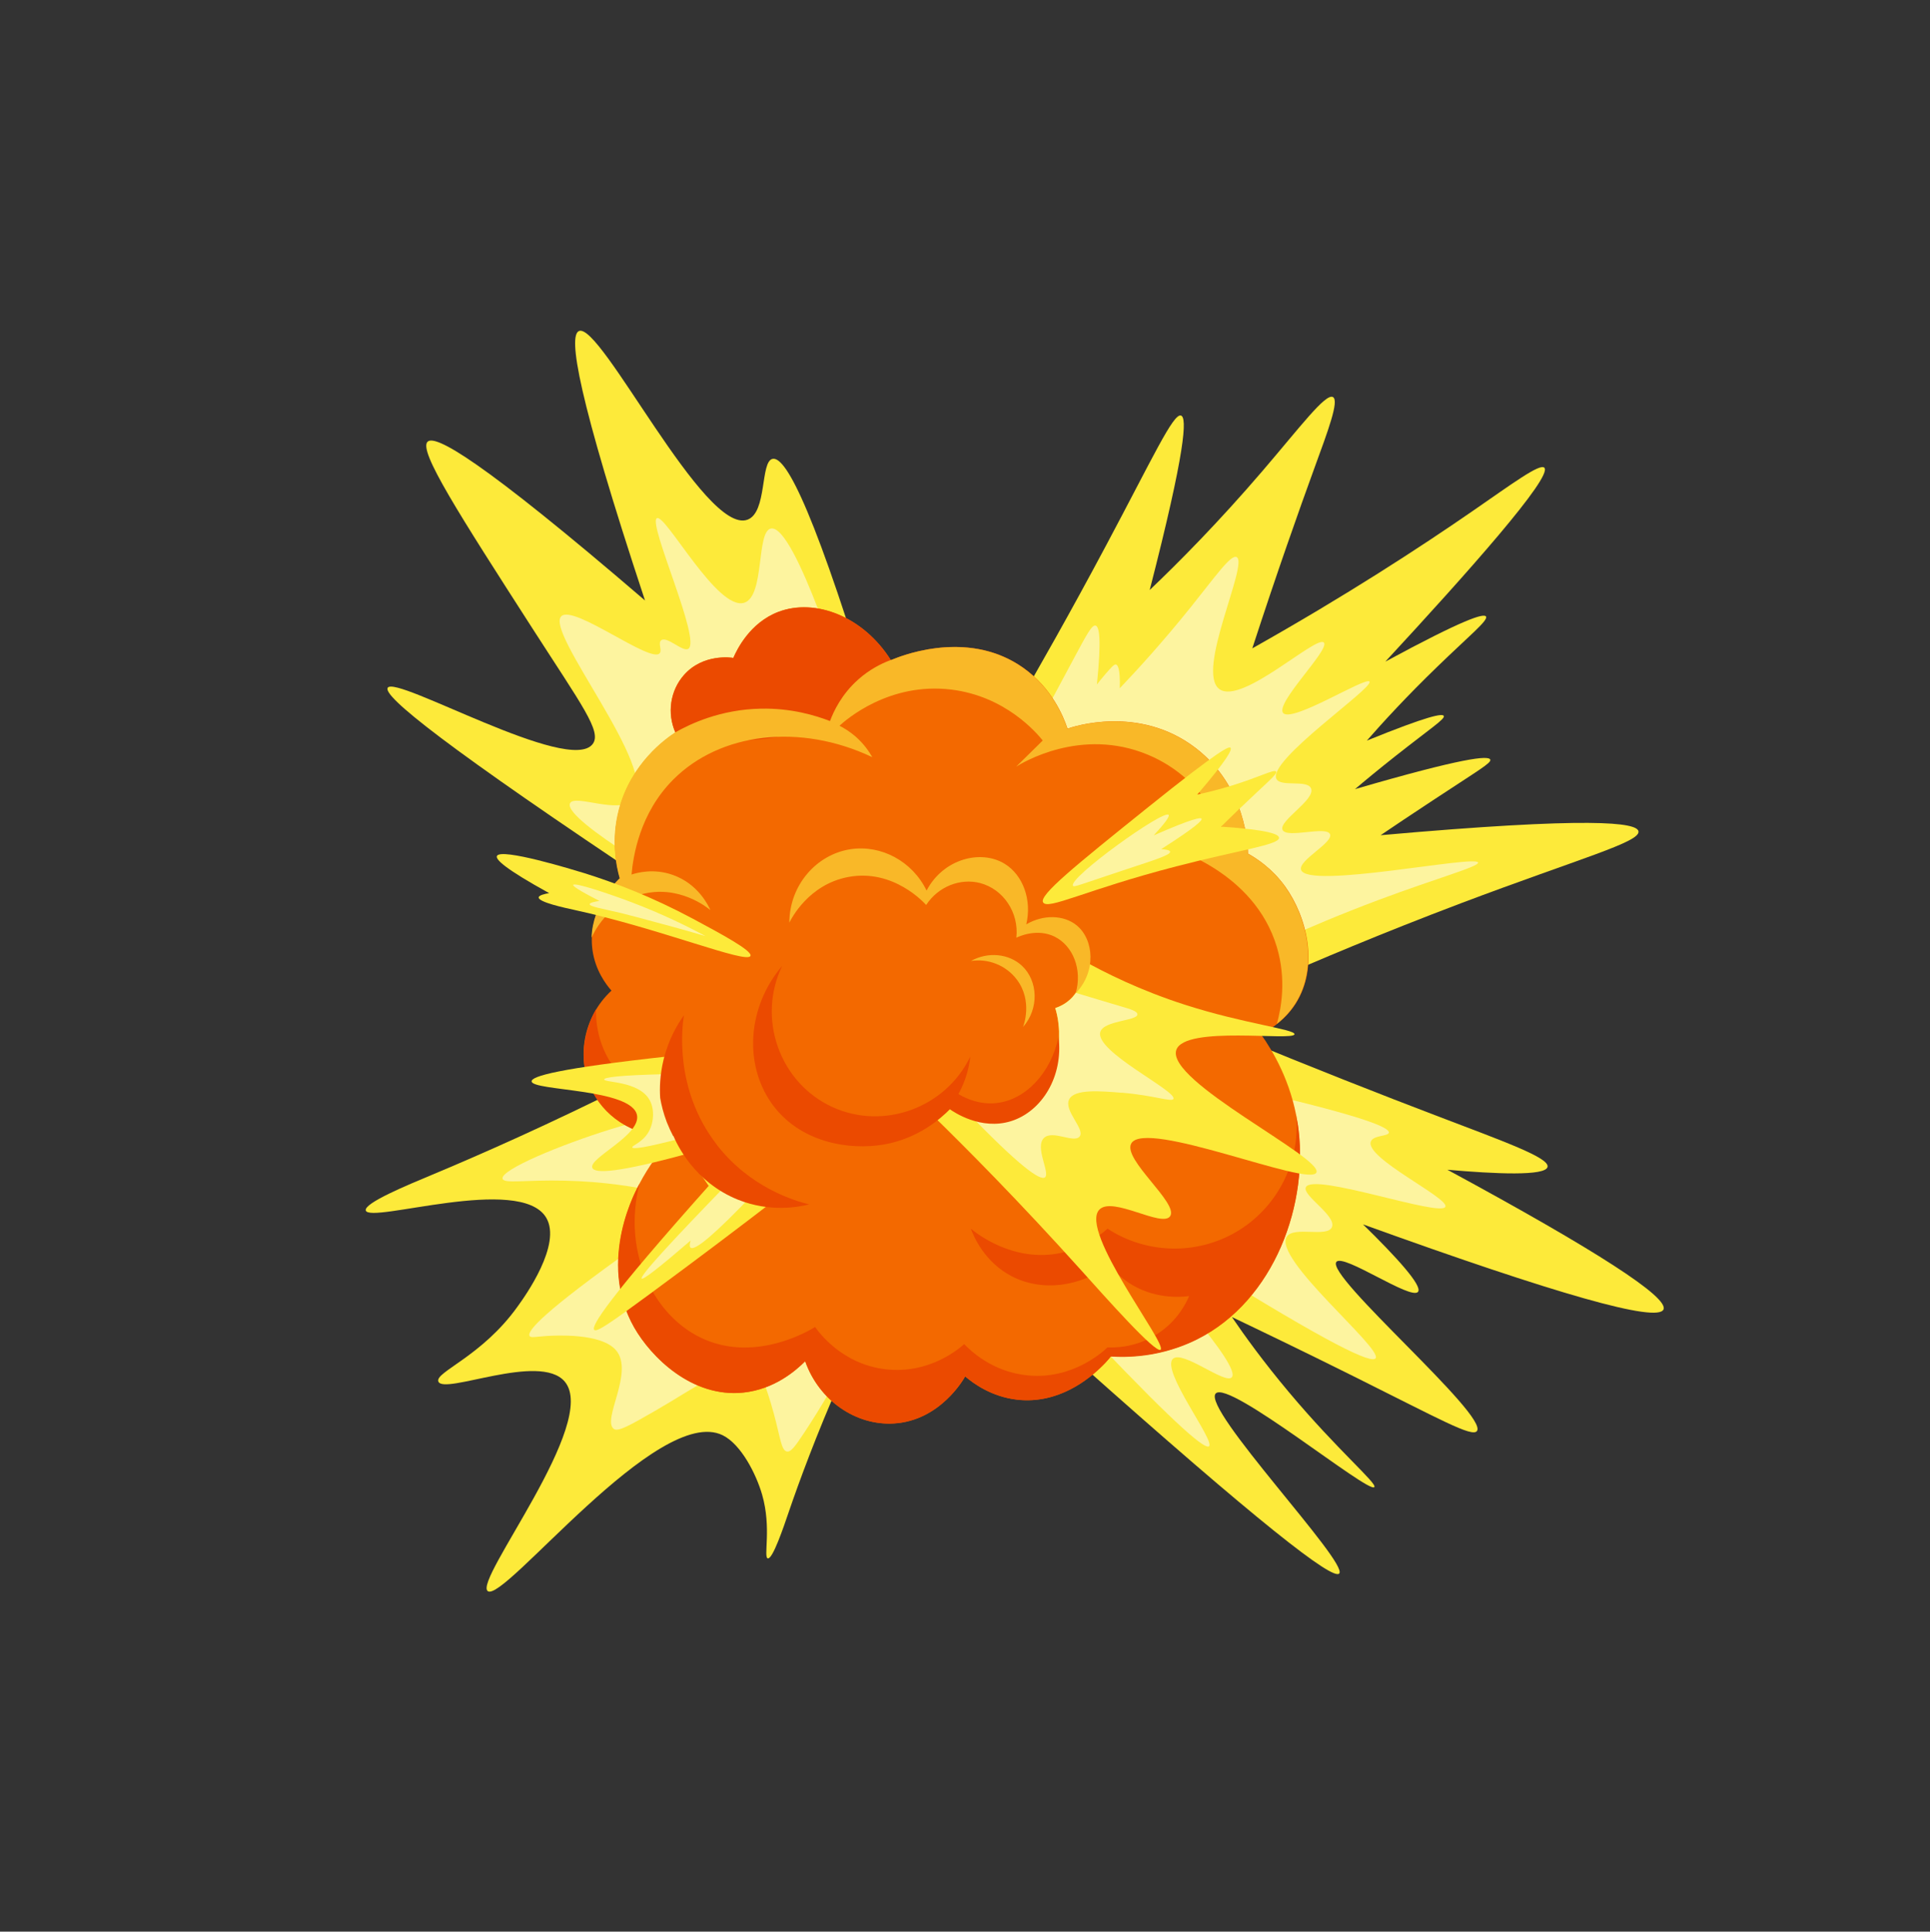 <?xml version="1.0" encoding="UTF-8"?>
<svg id="Layer_1" xmlns="http://www.w3.org/2000/svg" viewBox="0 0 180.61 180.72">
  <rect x="0" y="0" width="180.61" height="180.72" fill="#333333" stroke="none"/>
  <defs>
    <style>
      .cls-1 {
        fill: #f9b828;
      }

      .cls-2 {
        fill: #eb4a00;
      }

      .cls-3 {
        fill: #f36900;
      }

      .cls-4 {
        fill: #fdf49f;
      }

      .cls-5 {
        fill: #fdea3a;
      }
    </style>
  </defs>
  <path class="cls-5" d="m95.1,66.13c2.01-3.46,4.99-8.68,8.44-15.16,4.34-8.14,6.26-12.34,6.98-12.09.57.19.45,3.18-2.93,16.32,2.73-2.6,6.43-6.33,10.53-11.11,3.5-4.08,5.93-7.33,6.62-6.94.6.34-.48,3.19-1.73,6.62-1.45,3.98-3.48,9.71-5.82,16.89,8.8-4.95,15.71-9.46,20.62-12.85,3.67-2.53,6.29-4.48,6.71-4.05.81.84-7.22,9.87-14.88,18.14,7.41-4.01,9.22-4.54,9.42-4.22.23.36-1.57,1.8-4.53,4.67-2.91,2.81-5.15,5.26-6.62,6.94,5.74-2.33,7.07-2.56,7.2-2.31.14.28-1.27,1.19-4.44,3.69-1.66,1.31-2.99,2.41-3.87,3.16,10.13-2.95,12.51-3.17,12.66-2.76.11.31-1.02.94-5.33,3.78-2.09,1.37-3.79,2.52-4.93,3.29,19.73-1.75,23.99-1.2,24.13-.36.17,1.01-5.44,2.51-16.57,6.71-7.56,2.86-13.65,5.45-17.64,7.2-8-8.52-15.99-17.04-23.99-25.56Z"/>
  <path class="cls-4" d="m97.59,67.02c1.26-2.35,2.76-5.15,2.93-5.47,1.19-2.22,1.66-3.1,2-3.02.35.08.57,1.2.13,5.51.2-.26.47-.6.8-.98.54-.62.81-.93.98-.89.16.04.41.34.36,2.22,1.61-1.69,3.96-4.25,6.62-7.56,2.36-2.94,3.77-4.97,4.31-4.71,1.17.56-3.88,10.73-1.6,12.36,2.09,1.5,9.1-5.11,9.77-4.36.58.65-4.56,5.65-3.82,6.58.79.99,7.76-3.43,8.09-2.93.39.6-9.61,7.41-8.71,9.11.41.78,2.91.03,3.24.89.42,1.06-3.05,3.02-2.67,3.87.38.84,4.08-.4,4.44.4.35.78-2.97,2.44-2.71,3.33.55,1.88,16.4-1.42,16.57-.67.08.38-3.8,1.44-9.24,3.47-3.69,1.38-6.67,2.66-8.66,3.56-7.61-6.91-15.22-13.81-22.84-20.72Z"/>
  <path class="cls-5" d="m115.23,96.76c7.75,3.2,14.24,5.74,19.02,7.56,6.55,2.5,10.75,3.99,10.57,4.85-.18.88-4.9.66-9.37.27,13.98,7.57,20.72,11.93,20.22,13.07-.56,1.26-9.93-1.39-28.12-7.96,3.09,3.02,5.59,5.75,5.15,6.31-.64.82-6.99-3.61-7.64-2.8-1.05,1.31,14.27,14.37,13.15,15.83-.46.59-3.39-1.07-11.51-5.11-4.84-2.41-8.82-4.32-11.42-5.56,1.18,1.73,2.96,4.2,5.33,7.02,4.59,5.47,8.28,8.54,8,8.89-.52.65-13.6-10.05-14.84-8.76-1.35,1.41,12.5,15.88,11.55,16.85-.62.63-7.42-4.64-24.66-20.01l14.57-30.45Z"/>
  <path class="cls-4" d="m102.79,125.71c7.51,7.88,9.99,9.91,10.35,9.6.59-.5-4.52-7.09-3.38-8.18.9-.85,4.88,2.42,5.51,1.73.47-.51-1.21-2.88-3.69-5.87.27-1.57.53-3.14.8-4.71,12.27,7.64,15.98,9.32,16.35,8.8.67-.94-9.66-9.34-8.31-11.38.67-1.01,3.79.11,4.22-.89.46-1.06-2.79-2.96-2.44-3.73.63-1.43,12.65,2.83,13.06,1.82.34-.83-7.52-4.54-6.98-6.09.22-.62,1.63-.48,1.69-.84.07-.48-2.33-1.49-11.69-3.69-5.17,7.81-10.34,15.62-15.51,23.43Z"/>
  <path class="cls-5" d="m61.65,83.16c-20.05-13.34-25.83-18.03-25.37-18.81.73-1.23,17.04,8.18,19.19,5.25.86-1.16-1.01-3.6-5.64-10.8-6.91-10.75-10.68-16.62-9.82-17.47.7-.69,4.84,1.53,20.35,14.85-6.35-19.2-7.19-24.78-6.18-25.21,2.04-.86,11.75,19.13,15.77,17.65,1.86-.68,1.18-5.45,2.35-5.69,1.3-.26,4.08,5.22,9.91,24.63-6.86,5.2-13.71,10.4-20.57,15.6Z"/>
  <path class="cls-4" d="m58.67,79.87c-2.53-1.65-5.7-3.89-5.33-4.71.41-.91,4.61,1.09,5.91-.36,2.51-2.8-8.34-15.69-6.71-17.16,1.19-1.07,8.39,4.48,9.2,3.47.23-.29-.18-.94.13-1.2.52-.44,2,1.1,2.53.8,1.29-.72-3.8-11.75-2.93-12.23.8-.44,5.66,8.72,8.18,7.91,1.93-.62,1.11-6.66,2.49-6.94,1.16-.23,2.97,3.78,4.44,7.6-5.97,7.6-11.94,15.2-17.91,22.81Z"/>
  <path class="cls-5" d="m59.25,101.25c-7.82,3.92-14.27,6.76-18.84,8.67-2.17.91-6.37,2.63-6.18,3.33.35,1.27,14.45-3.4,16.88.67,1.49,2.49-1.95,7.32-2.67,8.31-3.33,4.67-7.75,6.14-7.42,7.02.48,1.29,9.48-2.74,11.82,0,3.27,3.83-8.52,18.57-7.2,19.61,1.48,1.16,15.96-17.54,21.99-14.58,1.71.84,3.13,3.61,3.69,5.56.9,3.12.1,5.86.53,5.96.46.1,1.5-2.99,1.95-4.31,1.02-2.98,2.58-7.2,4.84-12.36l-19.42-27.87Z"/>
  <path class="cls-4" d="m63.25,104.1c-1.46.29-3.6.77-6.13,1.56-4.55,1.41-10.31,3.78-10.09,4.62.13.49,2.15.09,5.82.18,3.67.08,6.66.59,8.66,1.02-.71,1.73-1.42,3.47-2.13,5.2-8.51,6.05-10.09,7.85-9.82,8.31.12.21.6.06,1.64,0,.75-.04,5.03-.3,6.44,1.33,1.76,2.04-1.38,6.56-.18,7.38.4.27,1.54-.38,3.82-1.69,2.21-1.27,3.24-2.01,5.2-3.06,1.06-.57,1.95-1,2.49-1.25-1.91-7.87-3.82-15.74-5.73-23.61h0Z"/>
  <path class="cls-4" d="m71.42,129.13c.25.69.62,1.74.98,3.07.63,2.31.71,3.51,1.24,3.6.36.06.72-.4,1.6-1.73.76-1.15,1.57-2.44,2.4-3.87-.68-1.33-1.36-2.67-2.04-4l-4.18,2.93Z"/>
  <path class="cls-3" d="m63.2,68.53c-.8-1.82-.48-3.93.8-5.38,1.79-2.03,4.46-1.63,4.62-1.6.34-.79,1.56-3.3,4.22-4.31,3.44-1.3,7.95.43,10.53,4.53.33-.15,6.99-3.13,12.4.71,2.64,1.88,3.73,4.49,4.13,5.69.44-.16,6.68-2.27,12,1.82,4.71,3.62,4.88,9.17,4.89,9.87.85.48,2.28,1.42,3.47,3.07,2.04,2.83,3.21,7.49.98,10.98-.46.72-1.4,1.91-3.24,2.85,1.14,1.61,2.82,4.45,3.42,8.27,1.17,7.49-2.16,16.65-9.42,20.27-3.02,1.51-5.99,1.7-8.05,1.6-.24.31-3.67,4.61-8.74,4.05-2.42-.27-4.11-1.52-4.89-2.18-.14.26-2.36,4.14-6.66,4.4-3.56.22-7.01-2.14-8.31-5.82-.86.87-2.87,2.63-5.78,2.93-4.83.51-8.65-3.35-10.22-6.09-2.89-5.06-1.51-12.38,3.69-17.9-3.16.21-6.13-1.41-7.55-4.1-1.63-3.08-.95-7.02,1.73-9.51-.52-.59-1.52-1.91-1.78-3.82-.5-3.73,2.27-6.38,2.58-6.67-.33-1.16-.83-3.56-.09-6.4,1.14-4.39,4.41-6.68,5.29-7.25Z"/>
  <path class="cls-2" d="m121.41,105.03c-.03-.22-.07-.44-.11-.65.38,4.41-1.81,8.65-5.62,10.88-3.73,2.18-8.41,2.06-12.04-.31-.75.68-2.22,1.81-4.35,2.27-4.44.95-7.94-1.85-8.44-2.27.27.73,1.27,3.12,3.82,4.45,2.81,1.46,6.38,1.03,9.15-1.07.41.53,1,1.15,1.82,1.69,2.3,1.52,4.76,1.35,5.64,1.24-.28.65-1.08,2.3-2.93,3.51-2.01,1.32-4.02,1.32-4.71,1.29-.43.41-3.28,3.03-7.46,2.62-3.35-.32-5.41-2.37-5.95-2.93-.42.38-3.22,2.83-7.33,2.36-4.12-.47-6.3-3.5-6.62-3.96-.55.34-5.39,3.24-10.26,1.2-4.88-2.05-7.81-8.23-6.17-14.61-.17.29-4.1,7.14-.5,13.46,1.56,2.74,5.39,6.6,10.22,6.09,2.91-.31,4.91-2.07,5.78-2.93,1.3,3.68,4.75,6.04,8.31,5.82,4.31-.26,6.52-4.14,6.66-4.4.77.66,2.47,1.91,4.89,2.18,3.82.42,6.7-1.91,8-3.22h0s0,0,0,0c.02-.02.04-.04.06-.06,0,0,.01-.01.02-.02.02-.02.04-.04.06-.06,0,0,0,0,.01-.01.02-.02.05-.05.07-.07h0c.29-.31.47-.54.52-.6.04,0,.07,0,.11,0h0c1,.06,2.29.04,3.77-.22,1.76-.32,3.18-.88,4.18-1.38,7.26-3.62,10.59-12.78,9.42-20.27Z"/>
  <path class="cls-5" d="m87.02,104.1c3.34,3.25,8.33,8.27,14.17,14.76,2.23,2.48,6.94,7.79,7.42,7.42.66-.51-7.67-11.1-5.73-13.11,1.23-1.28,5.86,1.71,6.62.62.84-1.2-4.45-5.31-3.64-6.8,1.28-2.36,16.67,4.11,17.33,2.71.65-1.39-14.1-8.54-13.11-11.47.79-2.32,11-.79,11.06-1.47.04-.47-4.74-.98-10.26-2.76-4.2-1.35-7.47-2.99-9.6-4.18.04.26.32,2.1-.93,3.47-.56.61-1.21.89-1.6,1.02.13.43.25.95.31,1.56.09.83.04,1.54-.04,2.09-.61,1.38-1.21,2.76-1.82,4.13l-6.35,2.27-1.73-1.64-2.09,1.38Z"/>
  <path class="cls-4" d="m104.97,102.23c3.04.25,4.69.91,4.84.58.35-.74-7.41-4.45-6.84-6.27.34-1.08,3.48-1.02,3.47-1.64,0-.3-.71-.5-1.42-.71-.98-.29-2.43-.72-4.34-1.3-.09.14-.2.28-.32.41-.56.61-1.21.89-1.6,1.02.13.43.25.95.31,1.56.09.83.04,1.54-.04,2.09-.61,1.38-1.21,2.76-1.82,4.13l-6.35,2.27-.53-.51h0c5.12,5.32,7.02,6.63,7.46,6.29.51-.4-.99-2.84-.09-3.69.82-.77,2.8.53,3.33-.13.55-.68-1.5-2.4-.98-3.47.49-.99,2.89-.79,4.93-.62Z"/>
  <path class="cls-2" d="m83.38,61.78c-2.58-4.11-7.09-5.84-10.53-4.53-2.66,1.01-3.88,3.53-4.22,4.31-.16-.03-2.83-.43-4.62,1.6-1.28,1.45-1.6,3.56-.8,5.38,1.6.42,3.93.85,6.75.71,3.09-.15,5.55-.92,7.15-1.56.78-.16,2.25-.57,3.69-1.73,1.92-1.56,2.6-3.52,2.82-4.29-.13.05-.22.09-.25.11Z"/>
  <path class="cls-2" d="m61.78,102.72s0,0,0,0c0,.02,0,.03,0,.05-.8-.23-2.34-.78-3.69-2.18-2.35-2.43-2.33-5.51-2.31-6.16-.1.16-2.35,3.91-.31,7.76,1.36,2.57,4.12,4.16,7.12,4.12l.41-.03c-.2-.38-.41-.81-.59-1.29-.33-.84-.51-1.62-.62-2.27Z"/>
  <path class="cls-1" d="m120.25,82.94c-1.19-1.65-2.61-2.59-3.47-3.07,0-.7-.18-6.25-4.89-9.87-5.32-4.09-11.56-1.98-12-1.82-.41-1.2-1.49-3.81-4.13-5.69-4.86-3.45-10.72-1.4-12.11-.84-.16.06-.31.11-.47.17-.74.29-1.8.81-2.84,1.73-1.61,1.42-2.34,3.04-2.67,3.91-1.37-.53-3.62-1.21-6.44-1.16-3.82.07-6.66,1.44-8.04,2.22-.87.57-4.15,2.86-5.29,7.25-.74,2.85-.24,5.25.09,6.4-.28.26-2.54,2.42-2.63,5.56h0c.16-.37,1.43-3.17,4.63-4.05,3.53-.97,6.25,1.27,6.49,1.47-.17-.38-1.13-2.45-3.51-3.29-1.79-.64-3.34-.21-3.87-.04.15-1.69.75-5.73,3.91-8.89,4.38-4.39,11.85-5.3,18.62-2.09-.3-.53-.8-1.27-1.6-1.96-.53-.45-1.04-.76-1.47-.98.59-.54,4.64-4.11,10.49-3.38,5.03.63,7.92,4,8.53,4.76-.83.82-1.66,1.63-2.49,2.45.49-.31,6.06-3.75,12.35-1.11,5.76,2.41,7.44,7.96,7.64,8.67-.53-.28-1.68-.79-3.2-.76-1.24.03-2.19.41-2.71.67.62.17,8.2,2.37,10.31,9.38.92,3.06.41,5.77.01,7.21h0c.88-.69,1.41-1.4,1.72-1.88,2.23-3.49,1.06-8.16-.98-10.98Z"/>
  <path class="cls-5" d="m62.72,98.81c-10.5,1.15-12.99,1.88-12.97,2.36.03.91,9.37.65,9.86,3.16.37,1.89-4.55,4.02-4.18,4.93.24.57,2.46.44,8.83-1.3.69,1,1.37,1.99,2.06,2.99-9.47,10.62-11.04,13.14-10.71,13.47.23.24,1.45-.6,5.11-3.29,4.8-3.53,8.7-6.49,11.42-8.58-2.64-2.61-5.27-5.22-7.91-7.82-.5-1.97-1.01-3.94-1.51-5.91Z"/>
  <path class="cls-1" d="m73.87,86.32c.17-.35,1.79-3.57,5.51-4.27,4.26-.8,7.17,2.49,7.29,2.62,1.12-1.72,3.19-2.54,5.06-2.05,2.15.57,3.64,2.74,3.38,5.11.24-.12,1.96-.91,3.6-.09,1.69.85,2.6,3.06,1.95,5.29,1.95-2.02,1.72-5.03.09-6.36-1.19-.97-3.11-1.03-4.71-.09.54-2.29-.31-4.6-2-5.65-2.23-1.39-5.77-.49-7.33,2.49-1.33-2.74-4.24-4.3-7.11-3.87-3.22.49-5.72,3.39-5.73,6.85Z"/>
  <path class="cls-1" d="m90.84,89.92c1.61-.91,3.58-.7,4.8.44,1.49,1.4,1.63,3.98.09,5.73.05-.11.94-2.44-.58-4.45-1-1.32-2.66-1.99-4.31-1.73Z"/>
  <path class="cls-2" d="m73.2,90.36c-2.39,4.94-.23,10.94,4.67,13.2,4.78,2.21,10.61.12,12.93-4.71-.06.59-.2,1.33-.49,2.13-.19.53-.41.99-.62,1.38.73.43,2.01,1.01,3.55.84,2.7-.29,5.08-2.75,5.82-6.18.46,3.68-1.55,6.96-4.44,7.87-2.84.89-5.39-.87-5.73-1.11-.84.85-2.93,2.72-6.13,3.29-3.32.59-7.99-.19-10.57-3.87-2.58-3.67-2.25-9.02,1.02-12.85Z"/>
  <path class="cls-5" d="m114.28,77.33c.37-.36.91-.9,1.58-1.54,2.65-2.54,3.71-3.37,3.56-3.6-.16-.26-1.52.5-4.19,1.32-1.33.41-2.45.67-3.19.83,2.8-3.27,3.28-4.2,3.11-4.38-.14-.14-.82.03-7.77,5.61-6.77,5.44-10.15,8.17-9.77,8.85.43.76,3.93-1.15,12.45-3.36,5.95-1.54,9.67-2.02,9.63-2.68-.02-.33-.97-.74-5.41-1.04Z"/>
  <path class="cls-4" d="m107.98,78.15c3.66-1.6,4.39-1.69,4.46-1.55.08.14-.4.69-3.77,2.84.39.03.8.09.83.24.05.31-1.46.78-4.1,1.65-4.44,1.47-4.89,1.7-4.99,1.54-.44-.74,8.5-7.17,8.95-6.63.13.15-.43.87-1.39,1.91Z"/>
  <path class="cls-4" d="m62.48,100.49c-4.75.11-5.94.32-5.94.5-.01.31,3.28.12,4.27,1.96.47.88.37,2.13-.13,2.98-.58.98-1.57,1.25-1.51,1.42.06.17,1.07.07,4.67-.87-.45-2-.89-3.99-1.34-5.99Z"/>
  <path class="cls-4" d="m64.63,116.06c-2.91,2.51-4.44,3.7-4.58,3.56-.2-.21,2.57-3.26,8.31-9.16.35.22.71.44,1.07.66.34.21.68.42,1.02.63-3.47,3.64-5.41,5.3-5.82,4.98-.11-.08-.11-.31,0-.67Z"/>
  <path class="cls-5" d="m51.39,83.56c-.43.07-.96.2-.98.4-.03.45,2.47.98,3.29,1.16,8.09,1.76,16.22,5.1,16.53,4.31.19-.48-2.75-2.06-5.38-3.47-3.87-2.07-7.3-3.37-10.17-4.27-.95-.29-7.84-2.41-8.18-1.6-.13.32.75,1.19,4.89,3.47Z"/>
  <path class="cls-4" d="m56.1,84.29c-.41.06-.91.16-.92.3-.01.23,1.13.41,2.88.82.48.11,1.73.45,4.23,1.12.87.23,2.16.59,3.73,1.05-1.7-.92-4.05-2.08-6.98-3.19-2.15-.81-5.3-1.86-5.4-1.6-.04.1.41.46,2.46,1.5Z"/>
  <path class="cls-2" d="m67.07,107.08c-4.01-5.19-3.23-11.04-3.07-12.09-.6.84-1.45,2.26-1.91,4.18-.34,1.42-.37,2.65-.31,3.55,0,0,0,0,0,0,.11.65.3,1.43.62,2.27.19.48.39.91.59,1.29h.03c.32.75,1.95,4.32,6.04,5.96,3,1.2,5.67.69,6.66.44-1.34-.33-5.53-1.55-8.66-5.6Z"/>
</svg>